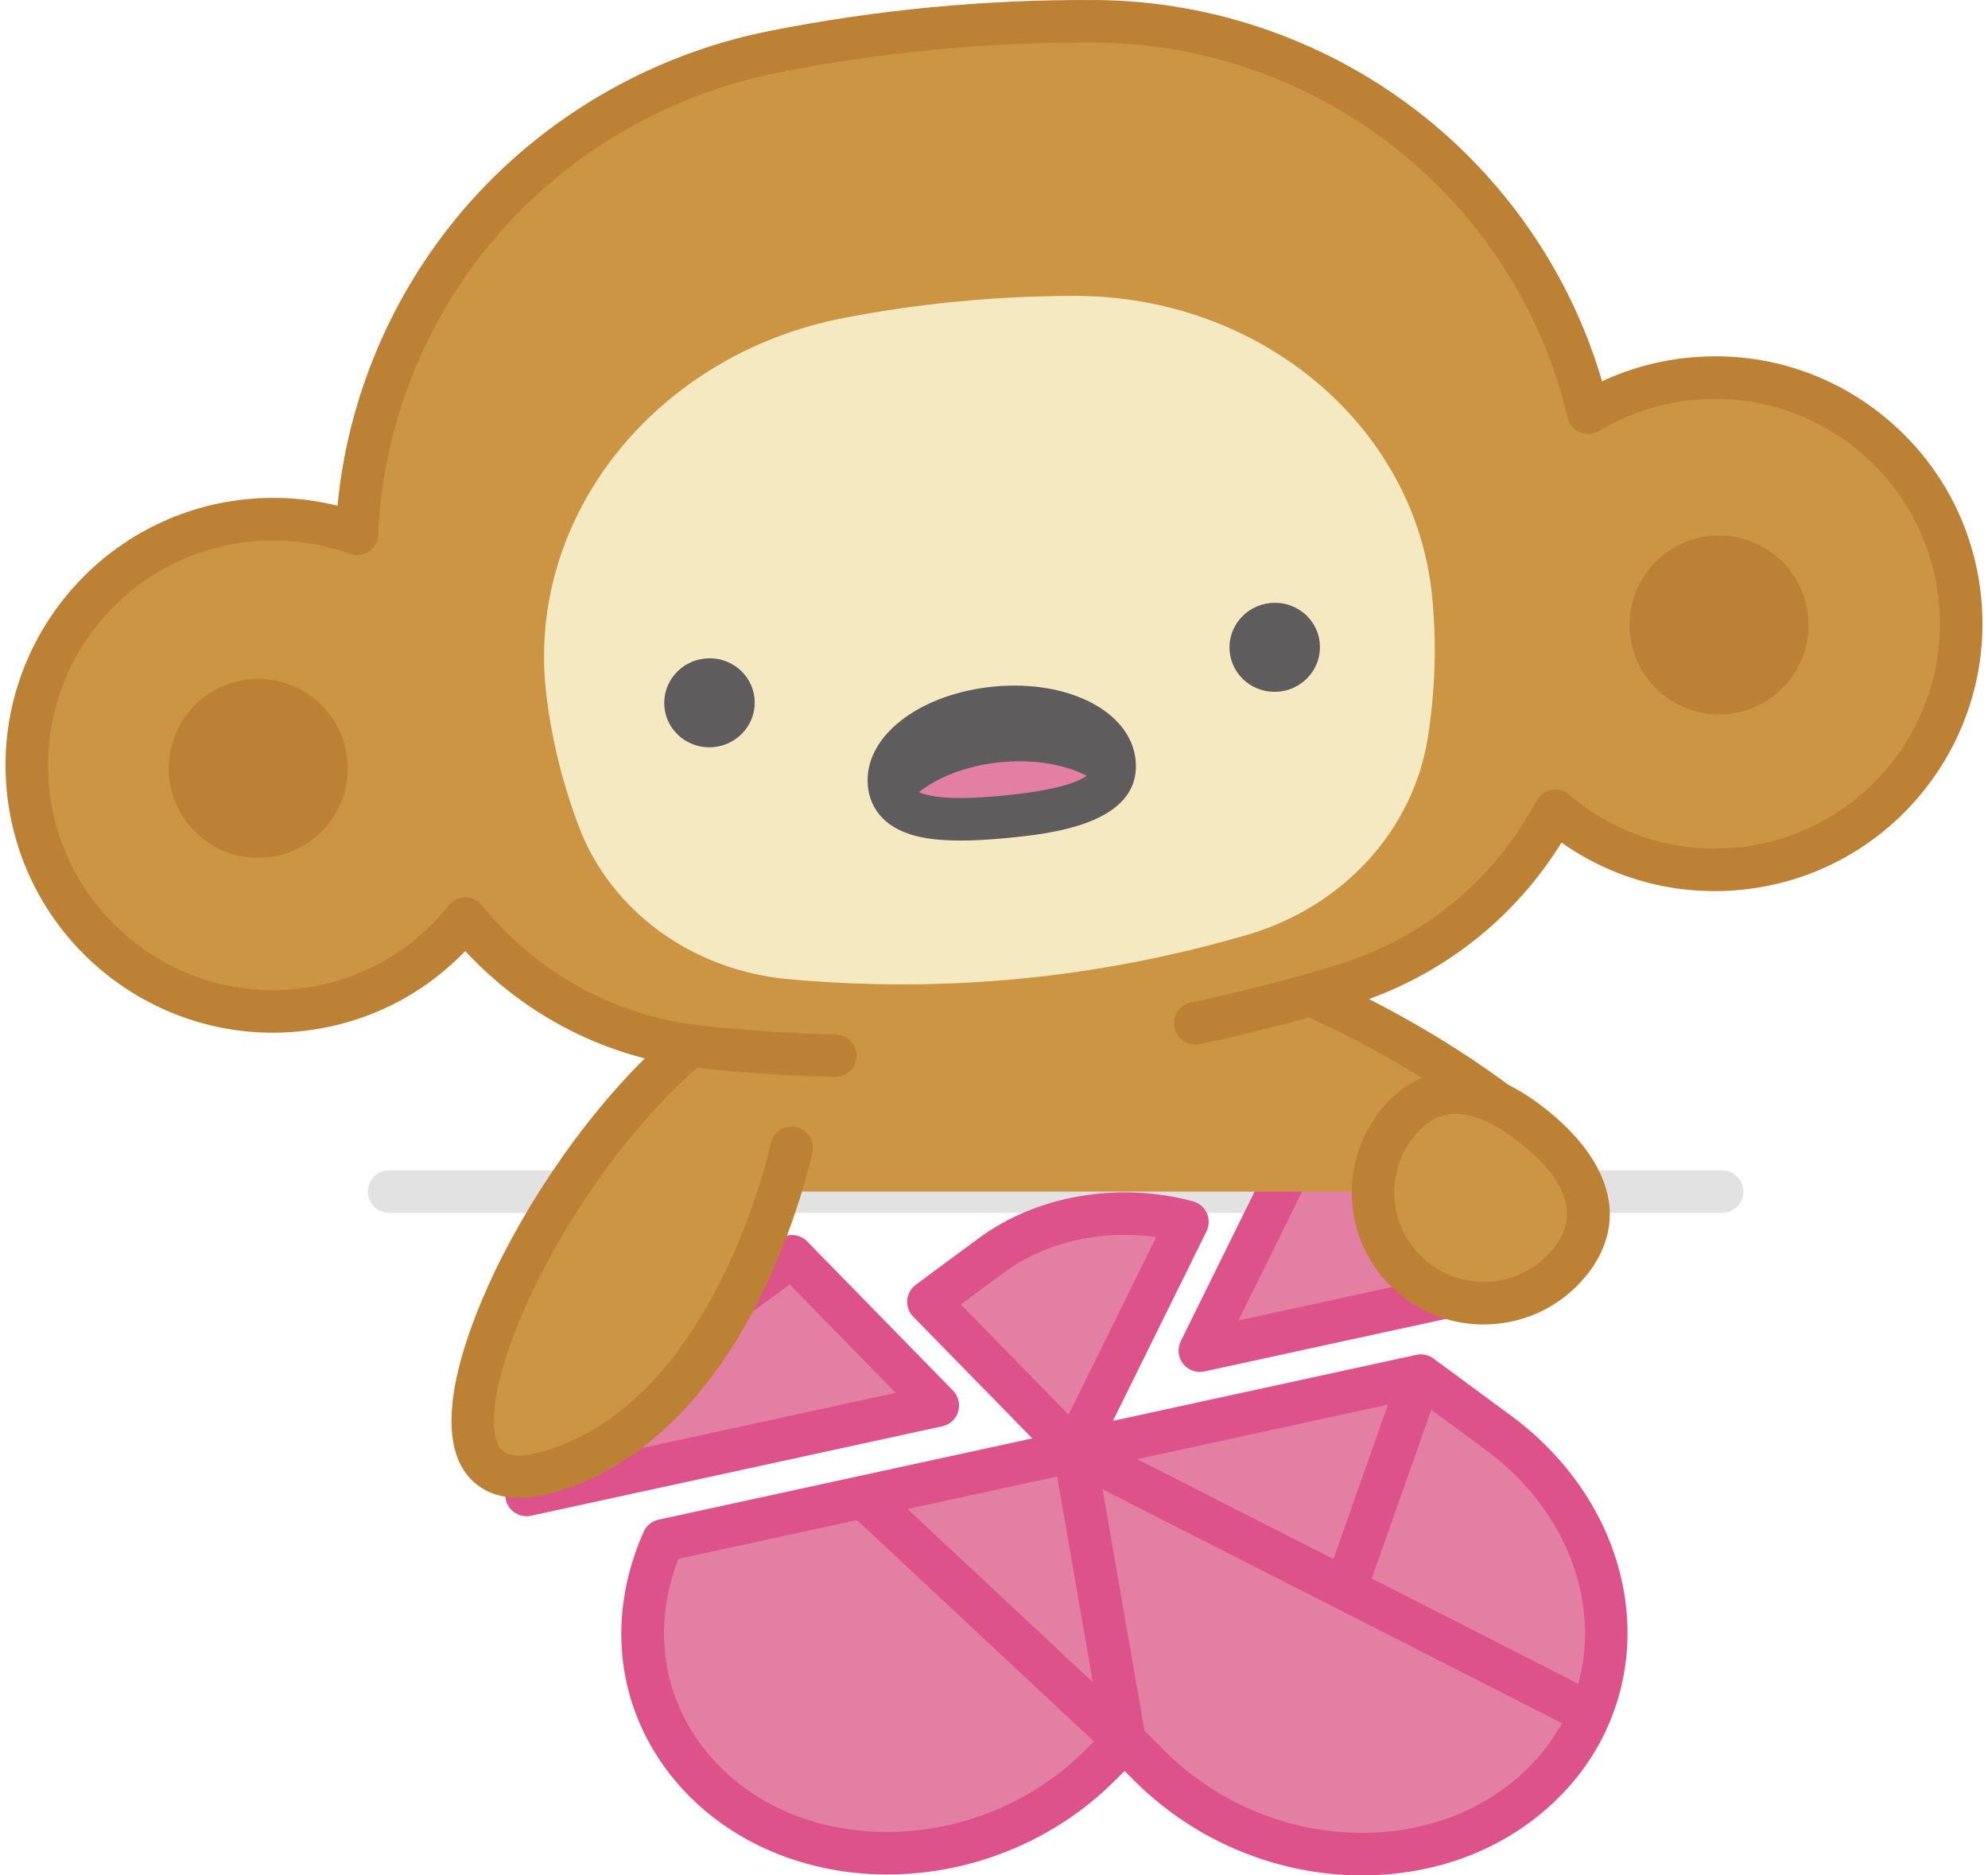 <svg width="106" height="100" viewBox="0 0 106 100" fill="none" xmlns="http://www.w3.org/2000/svg">
<path d="M91.822 64.673H20.746C20.12 64.673 19.612 64.165 19.612 63.539C19.612 62.912 20.12 62.404 20.746 62.404H91.822C92.449 62.404 92.957 62.913 92.957 63.539C92.957 64.165 92.448 64.673 91.822 64.673Z" fill="#E2E2E2"/>
<path d="M63.313 65.153L57.284 77.369L49.506 69.415L52.873 66.928C55.765 64.793 59.79 64.201 63.313 65.153Z" fill="#E27FA3"/>
<path d="M82.777 94.552C77.497 100.432 67.496 100.279 61.363 94.226L59.966 92.837L58.558 94.226C55.497 97.249 51.381 98.817 47.306 98.817C43.388 98.817 39.685 97.367 37.156 94.552C33.939 90.975 33.529 86.253 35.354 82.141L57.284 77.37V77.374L75.759 73.353L80.067 76.528C82.952 78.717 84.792 81.667 85.412 84.761C86.093 88.151 85.305 91.732 82.777 94.552Z" fill="#E27FA3"/>
<path d="M50.004 74.943L28.074 79.714C29.011 77.601 30.542 75.651 32.585 74.101L42.226 66.988L50.004 74.943Z" fill="#E27FA3"/>
<path d="M28.074 80.848C27.737 80.848 27.412 80.698 27.195 80.43C26.925 80.099 26.864 79.644 27.037 79.254C28.074 76.918 29.755 74.823 31.899 73.198L41.553 66.076C42.008 65.74 42.642 65.791 43.037 66.196L50.815 74.15C51.103 74.445 51.209 74.874 51.09 75.269C50.972 75.665 50.648 75.965 50.245 76.052L28.315 80.823C28.235 80.84 28.154 80.848 28.074 80.848ZM42.105 68.488L33.258 75.014C32.105 75.889 31.107 76.923 30.305 78.067L47.759 74.27L42.105 68.488Z" fill="#DD528B"/>
<path d="M82.451 67.999L63.976 72.02L70.005 59.8C71.36 60.164 72.638 60.757 73.747 61.576L82.451 67.999Z" fill="#E27FA3"/>
<path d="M63.975 73.155C63.63 73.155 63.299 72.997 63.081 72.719C62.813 72.375 62.765 71.909 62.958 71.518L68.988 59.297C69.228 58.812 69.777 58.562 70.299 58.703C71.83 59.114 73.217 59.773 74.421 60.661L83.125 67.085C83.483 67.35 83.653 67.8 83.56 68.235C83.467 68.671 83.127 69.012 82.692 69.107L64.217 73.128C64.136 73.146 64.056 73.155 63.975 73.155ZM70.593 61.172L66.034 70.41L79.76 67.423L73.073 62.488C72.332 61.941 71.501 61.5 70.593 61.172Z" fill="#DD528B"/>
<path d="M57.284 78.504C56.981 78.504 56.688 78.383 56.473 78.163L48.694 70.209C48.465 69.974 48.349 69.652 48.375 69.325C48.401 68.998 48.568 68.698 48.832 68.503L52.199 66.016C55.283 63.739 59.656 62.989 63.61 64.058C63.938 64.147 64.209 64.377 64.348 64.686C64.487 64.996 64.482 65.351 64.331 65.656L58.302 77.872C58.139 78.202 57.826 78.432 57.462 78.49C57.403 78.499 57.343 78.504 57.284 78.504ZM51.228 69.554L56.976 75.431L61.648 65.966C58.743 65.546 55.739 66.223 53.547 67.841L51.228 69.554Z" fill="#DD528B"/>
<path d="M86.525 84.538C85.835 81.09 83.784 77.924 80.741 75.615L76.433 72.439C76.17 72.246 75.837 72.174 75.518 72.244L35.113 81.032C34.76 81.109 34.464 81.35 34.318 81.68C32.194 86.466 32.94 91.561 36.313 95.31C38.962 98.26 42.969 99.952 47.307 99.952C51.799 99.952 56.191 98.16 59.355 95.034L59.964 94.434L60.566 95.034C63.781 98.207 68.149 100 72.621 100C72.789 100 72.957 99.998 73.124 99.992C77.295 99.866 81.022 98.203 83.621 95.309L83.622 95.309C86.252 92.375 87.311 88.449 86.525 84.538ZM84.3 84.984C84.633 86.64 84.576 88.264 84.153 89.78L73.139 84.169L76.319 75.173L79.382 77.431C81.971 79.396 83.718 82.078 84.3 84.984ZM71.099 83.131L60.635 77.805L74.01 74.894L71.099 83.131ZM56.368 78.73L58.27 89.699L48.389 80.465L56.368 78.73ZM47.306 97.683C43.557 97.683 40.253 96.302 37.999 93.793C35.364 90.863 34.698 86.91 36.173 83.123L45.693 81.052L58.329 92.859L57.761 93.419C55.017 96.129 51.206 97.683 47.306 97.683ZM81.932 93.793C79.752 96.221 76.599 97.618 73.056 97.725C69.02 97.848 65.055 96.277 62.163 93.422L61.023 92.288L58.789 79.412L71.223 85.74L83.291 91.888C82.919 92.559 82.466 93.197 81.932 93.793Z" fill="#DD528B"/>
<path d="M39.684 53.785C29.743 59.1 19.263 81.305 29.226 78.49C39.189 75.676 42.206 61.201 42.206 61.201L39.684 53.785Z" fill="#CC9543"/>
<path d="M104.508 31.976C103.799 24.762 97.378 19.489 90.165 20.197C88.161 20.394 86.307 21.033 84.689 22.007C81.886 10.018 71.057 1.234 58.452 1.136C52.652 1.091 46.909 1.636 41.225 2.769C28.622 5.283 19.551 16.008 19.03 28.468C17.244 27.819 15.289 27.548 13.272 27.746C6.058 28.454 0.785 34.876 1.493 42.089C2.202 49.302 8.623 54.575 15.836 53.867C19.511 53.506 22.679 51.661 24.812 48.985C27.887 52.768 32.369 55.295 37.367 55.825C37.826 55.873 38.284 55.917 38.742 55.959L37.844 63.538H83.854C78.089 57.772 70.014 53.114 70.014 53.114L69.79 53.076C70.405 52.903 71.019 52.723 71.632 52.535C76.577 51.021 80.58 47.629 82.927 43.234C85.546 45.469 89.032 46.68 92.729 46.317C99.942 45.61 105.216 39.188 104.508 31.976Z" fill="#CC9543"/>
<path d="M66.489 49.852C58.477 52.185 50.313 52.97 41.997 52.207C36.894 51.739 32.557 48.558 30.864 44.073C29.979 41.726 29.398 39.35 29.12 36.944C28.033 27.522 34.992 18.874 45.017 16.948C49.083 16.167 53.188 15.777 57.33 15.778C67.182 15.781 75.469 22.701 76.363 31.812C76.605 34.281 76.529 36.781 76.134 39.313C75.362 44.252 71.623 48.357 66.489 49.852Z" fill="#F5E9C1"/>
<path d="M96.408 32.857C96.151 30.234 93.816 28.317 91.192 28.574C88.569 28.832 86.652 31.167 86.909 33.79C87.167 36.413 89.502 38.331 92.125 38.073C94.748 37.815 96.666 35.48 96.408 32.857Z" fill="#BD8135"/>
<path d="M18.518 40.504C18.261 37.881 15.925 35.964 13.302 36.221C10.679 36.479 8.762 38.814 9.019 41.437C9.277 44.06 11.612 45.978 14.235 45.72C16.858 45.462 18.776 43.127 18.518 40.504Z" fill="#BD8135"/>
<path d="M40.231 37.239C40.359 38.543 39.388 39.706 38.061 39.837C36.735 39.967 35.555 39.015 35.427 37.711C35.299 36.406 36.271 35.243 37.597 35.113C38.924 34.982 40.103 35.934 40.231 37.239Z" fill="#5F5C5D"/>
<path d="M70.37 34.28C70.498 35.584 69.527 36.747 68.2 36.878C66.874 37.008 65.695 36.056 65.567 34.752C65.439 33.447 66.41 32.284 67.736 32.154C69.063 32.023 70.242 32.975 70.37 34.28Z" fill="#5F5C5D"/>
<path d="M59.421 40.638C59.477 41.204 59.288 41.661 58.905 42.028C58.627 42.303 58.249 42.526 57.786 42.714C56.737 43.146 55.274 43.385 53.641 43.545C51.295 43.775 49.251 43.781 48.181 43.085C47.83 42.857 47.586 42.552 47.471 42.154C47.436 42.048 47.416 41.935 47.404 41.817C47.3 40.755 48.028 39.721 49.258 38.952C50.255 38.334 51.584 37.885 53.071 37.739C55.973 37.454 58.507 38.411 59.229 39.941C59.332 40.16 59.398 40.397 59.421 40.638Z" fill="#5F5C5D"/>
<path d="M58.905 42.028C58.627 42.303 58.249 42.526 57.786 42.714C56.737 43.146 55.274 43.385 53.641 43.545C51.295 43.775 49.251 43.781 48.182 43.085C48.504 42.629 48.968 42.216 49.543 41.855C50.54 41.238 51.869 40.788 53.355 40.642C55.696 40.413 57.798 40.993 58.905 42.028Z" fill="#E27FA3"/>
<path d="M51.208 44.821C50.387 44.821 49.701 44.761 49.119 44.641C46.83 44.167 46.355 42.74 46.276 41.931C46.143 40.58 46.847 39.276 48.259 38.26C49.489 37.374 51.158 36.789 52.959 36.612C56.958 36.22 60.295 37.94 60.55 40.53C60.888 43.978 55.886 44.469 53.751 44.678C52.78 44.774 51.94 44.821 51.208 44.821ZM54.078 38.825C53.787 38.825 53.488 38.839 53.18 38.87C51.792 39.006 50.482 39.455 49.585 40.101C48.867 40.618 48.484 41.204 48.534 41.709C48.55 41.873 48.583 42.212 49.579 42.418C50.437 42.596 51.729 42.597 53.529 42.42C55.755 42.201 58.387 41.734 58.291 40.751C58.193 39.76 56.432 38.825 54.078 38.825Z" fill="#5F5C5D"/>
<path d="M105.637 31.864C105.265 28.074 103.439 24.656 100.495 22.239C97.552 19.822 93.843 18.697 90.054 19.068C88.429 19.228 86.876 19.651 85.421 20.332C83.818 14.825 80.494 9.859 75.954 6.227C70.999 2.262 64.786 0.051 58.461 0.002C52.608 -0.04 46.736 0.514 41.002 1.657C34.685 2.917 28.909 6.288 24.735 11.15C20.908 15.609 18.544 21.177 17.995 26.967C16.422 26.573 14.802 26.456 13.16 26.617C5.336 27.386 -0.405 34.376 0.363 42.2C1.086 49.553 7.302 55.066 14.543 55.066C15.006 55.066 15.476 55.043 15.946 54.997C19.359 54.662 22.46 53.154 24.807 50.711C28.081 54.243 32.45 56.445 37.247 56.954C39.664 57.21 42.106 57.37 44.507 57.426C44.516 57.426 44.525 57.427 44.534 57.427C45.148 57.427 45.653 56.936 45.668 56.319C45.683 55.693 45.187 55.173 44.56 55.158C42.222 55.102 39.842 54.947 37.486 54.697C32.849 54.206 28.66 51.923 25.692 48.27C25.477 48.005 25.154 47.852 24.812 47.852C24.811 47.852 24.809 47.852 24.807 47.852C24.463 47.853 24.139 48.01 23.925 48.279C21.886 50.836 18.974 52.42 15.725 52.739C9.143 53.386 3.268 48.557 2.622 41.978C1.976 35.399 6.803 29.521 13.382 28.876C15.183 28.7 16.953 28.921 18.642 29.534C18.982 29.658 19.36 29.612 19.661 29.411C19.961 29.21 20.148 28.877 20.163 28.516C20.405 22.716 22.641 17.074 26.456 12.628C30.301 8.149 35.624 5.043 41.446 3.882C47.028 2.769 52.746 2.23 58.443 2.271C64.261 2.316 69.977 4.35 74.537 7.998C79.067 11.623 82.28 16.69 83.583 22.265C83.666 22.618 83.912 22.911 84.246 23.052C84.58 23.193 84.962 23.166 85.273 22.979C86.804 22.058 88.486 21.502 90.275 21.326C96.857 20.682 102.732 25.507 103.377 32.086C104.023 38.665 99.196 44.543 92.618 45.189C89.346 45.509 86.167 44.51 83.663 42.372C83.402 42.149 83.053 42.055 82.716 42.12C82.378 42.184 82.087 42.397 81.925 42.7C79.663 46.937 75.889 50.045 71.299 51.452C68.722 52.24 66.097 52.913 63.499 53.45C62.885 53.577 62.49 54.177 62.617 54.791C62.744 55.405 63.345 55.799 63.958 55.672C65.898 55.271 67.852 54.796 69.791 54.256C71.096 54.834 78.033 58.045 83.051 63.064L84.656 61.459C80.756 57.559 75.904 54.754 72.996 53.272C77.278 51.709 80.86 48.799 83.26 44.929C86.048 46.895 89.402 47.784 92.84 47.447C100.664 46.679 106.405 39.689 105.637 31.864Z" fill="#BD8135"/>
<path d="M81.921 60.192C79.409 58.115 76.644 57.313 74.567 59.825C72.489 62.337 72.842 66.058 75.354 68.135C77.867 70.212 81.587 69.859 83.664 67.347C85.741 64.835 84.433 62.27 81.921 60.192Z" fill="#CC9543"/>
<path d="M79.103 70.624C77.472 70.624 75.905 70.062 74.632 69.009C73.183 67.811 72.287 66.121 72.11 64.25C71.933 62.379 72.495 60.55 73.692 59.102C75.935 56.389 79.198 56.468 82.644 59.318C86.09 62.167 86.781 65.358 84.538 68.07C83.341 69.519 81.651 70.414 79.779 70.591C79.553 70.613 79.327 70.624 79.103 70.624ZM77.621 59.39C76.398 59.39 75.741 60.185 75.441 60.548C74.629 61.529 74.249 62.768 74.369 64.035C74.489 65.304 75.096 66.448 76.078 67.26C77.059 68.072 78.3 68.452 79.565 68.332C80.833 68.212 81.978 67.605 82.79 66.624C84.873 64.104 82.107 61.818 81.198 61.066C79.665 59.799 78.498 59.39 77.621 59.39Z" fill="#BD8135"/>
<path d="M27.671 79.868C25.815 79.868 24.951 78.85 24.573 78.129C22.974 75.088 25.612 69.274 26.82 66.916C29.244 62.187 32.709 57.688 36.09 54.882C36.572 54.483 38.021 56.228 37.539 56.628C34.382 59.248 31.131 63.481 28.84 67.951C26.434 72.645 25.972 75.915 26.581 77.074C26.692 77.286 27.033 77.932 28.918 77.4C38.114 74.804 41.067 61.111 41.096 60.973C41.224 60.36 41.824 59.967 42.438 60.094C43.051 60.222 43.445 60.823 43.317 61.436C43.285 61.59 42.509 65.247 40.466 69.304C37.703 74.79 33.922 78.345 29.534 79.584C28.823 79.784 28.206 79.868 27.671 79.868Z" fill="#BD8135"/>
</svg>
